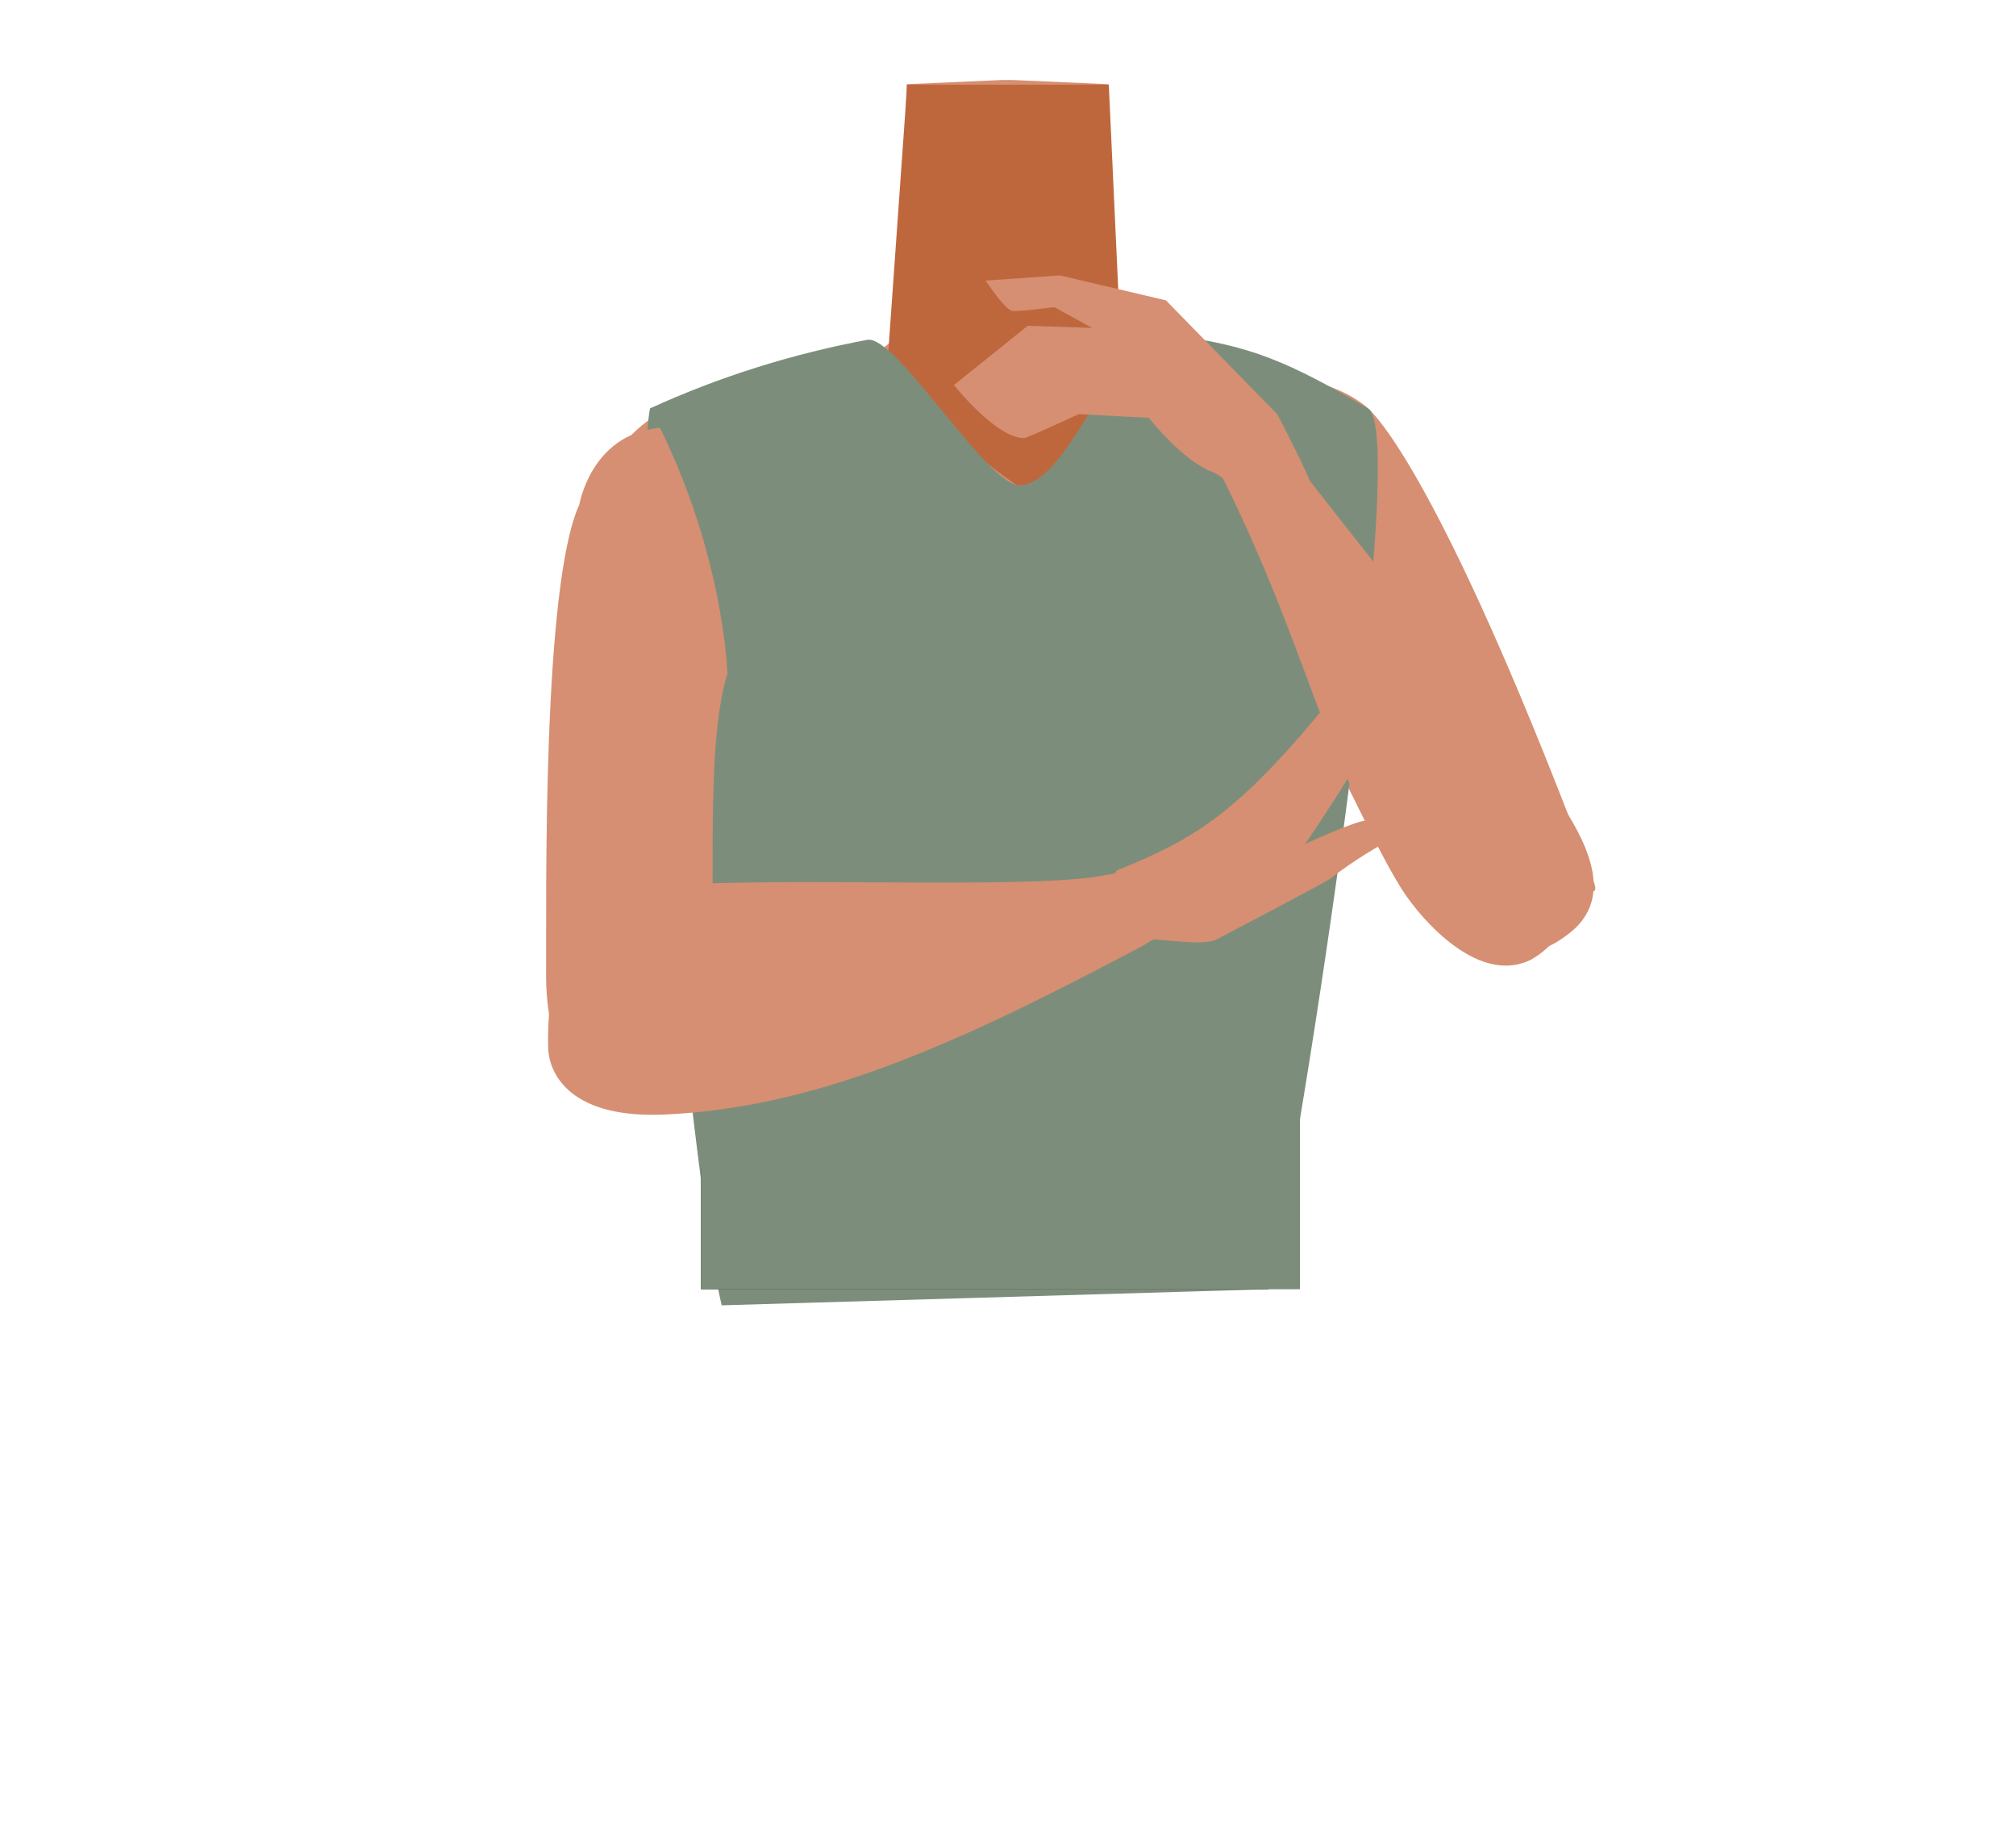 <?xml version="1.0" encoding="utf-8"?>
<!-- Generator: Adobe Illustrator 26.0.1, SVG Export Plug-In . SVG Version: 6.00 Build 0)  -->
<svg version="1.1" id="Calque_1" xmlns="http://www.w3.org/2000/svg" xmlns:xlink="http://www.w3.org/1999/xlink" x="0px" y="0px"
	 viewBox="0 0 388 354.5" style="enable-background:new 0 0 388 354.5;" xml:space="preserve">
<style type="text/css">
	.st0{fill:#D68F72;}
	.st1{fill:#BF673C;}
	.st2{fill:#7C8E7B;}
	.st3{fill:#423632;}
</style>
<g id="Calque_10">
	<path class="st0" d="M221,87.2c0,19.8,12.9,25.2,19.5,32.2c10.5,11.1,21.4,39.3,29.4,51.9c3.8,5.9,14.9,18.5,24.9,13.3l0,0
		c12.6-7.3,5.6-23.3,2.5-29.4c-6.2-12.2-26.6-65.7-40.1-76.7c0,0-13.1-11.9-25.3-7.7C224.1,73.6,221,79,221,87.2L221,87.2z"/>
	<path class="st0" d="M194,166.5c-5.5-3.6-8-0.6-13.7,2.5c-9.8,5.3-15.8,23.7-26.7,26.2c-3.9,0.9-1-16.3-2-22.6
		c-1.5-9.3-9.2-26.3-20.1-35.6c-9.2-7.9-14.1-3.6-18.1-16.2c-7-22,6.1-38.6,16-42.5c15.2-5.9,37.1-5.1,43.5-14.2l0.9-27.7l0.7-20.2
		l18.3-0.8h2.2l18.3,0.8l0.7,20.2l0.9,27.7c6.4,9.1,36,3.7,48.3,14.4c2.6,2.3,15.8,17.3,43.5,91.1c4.7,12.4-41-40.5-50.3-32.6
		c-10.9,9.3-6.9,27.5-8.4,36.9c-1,6.3-9.9,22.2-13.7,21.3c-10.8-2.5-16.9-20.9-26.7-26.2C202,165.9,199.5,163,194,166.5"/>
	<path class="st1" d="M170.8,70c0,0,36.7,44.4,46.1,22.2l-3.5-75.9h-38.8L170.8,70z"/>
	<path class="st2" d="M244.1,248.1c6.5-28,27.4-164.6,19.2-169.5c-15.2-8.9-22.6-12.2-38-14.1c-11.1-1.3-18.7,28-28.8,28.9
		c-6.3,0.6-24-29.1-29.6-28c-14.4,2.7-28.5,7.1-41.8,13.2c-3.7,19.2,7.2,144.8,13.8,172.6"/>
	<path class="st0" d="M143.3,92.2c8.6,17.8-0.5,28.2-3.3,37.4c-4.5,14.5-1.9,44.6-3.4,59.4c-0.7,7-5.2,23.1-16.4,22.8l0,0
		c-14.4-1.1-15.2-18.6-15.1-25.3c0.1-13.7-0.8-73.7,6.4-89.4c0,0,2.2-13.2,14.9-14.7C134.5,81.3,139.7,84.9,143.3,92.2L143.3,92.2z"
		/>
	<path class="st0" d="M105.5,201.7c-0.4-16.5,5.2-25.9,12.4-29.4c10.3-4.9,76.1-0.6,93.8-3.7c10-1.8,15.3-3,16.9,2.9
		c1.5,5.3-7.8,10.1-11.5,12c-34.1,18-60.7,29.8-89.6,31C108.6,215.2,105.6,205.6,105.5,201.7z"/>
	<path class="st0" d="M256,169.1c4.3-3.3,8.9-6.2,13.7-8.6c0,0-4.2-2.7-6.8-2.6c-2.1,0.1-11.7,4.5-11.7,4.5l0,0
		c16.3-23.9,25.2-43.3,26.1-46.2c0.7-2-1.6-8.1-1.6-8.1s-16.3,22.6-21.3,28.6c-16.9,20.5-25.4,25.1-39.2,30.7
		c-2.4,1-1.1,15,4.1,13.4c1.8-0.6,11.9,1.5,14.8,0C245.6,174.8,255.7,169.4,256,169.1z"/>
	<rect x="134.9" y="224.7" class="st3" width="109.2" height="23.4"/>
	<path class="st0" d="M189.7,54l14.3-1l20.4,4.8l21.4,21.9c0,0,12.2,22.6,8.9,23.7c-5,1.8-17.9-11.3-21.4-12.6
		c-5.7-2.1-12.2-10.4-12.2-10.4l-13.5-0.7c0,0-9.9,4.6-10.5,4.6c-5.3,0.1-13.5-10.2-13.5-10.2l14.2-11.4l12.4,0.4l-7.3-4
		c0,0-7.4,1-8.2,0.7C193.1,59.2,189.7,54,189.7,54z"/>
	<path class="st0" d="M301.5,180c9.2-6.6,4.5-16.8-0.8-25c-3.8-5.9-45.8-58.7-57-73.2c-6.4-8.2-9.5-12.7-14.6-9.3
		c-4.6,3.1,4.3,15.5,6.1,19.2c19.7,39.6,20.1,62.3,41.1,83C290.1,188.2,298.4,182.3,301.5,180z"/>
	<path class="st2" d="M140,129.6c0,0-0.7-24.5-14.9-51l24.3-8.6l27.4,48.9L140,129.6z"/>
	<polygon class="st2" points="134.9,248.1 134.9,217.4 250.2,211 250.2,248.1 	"/>
</g>
</svg>

